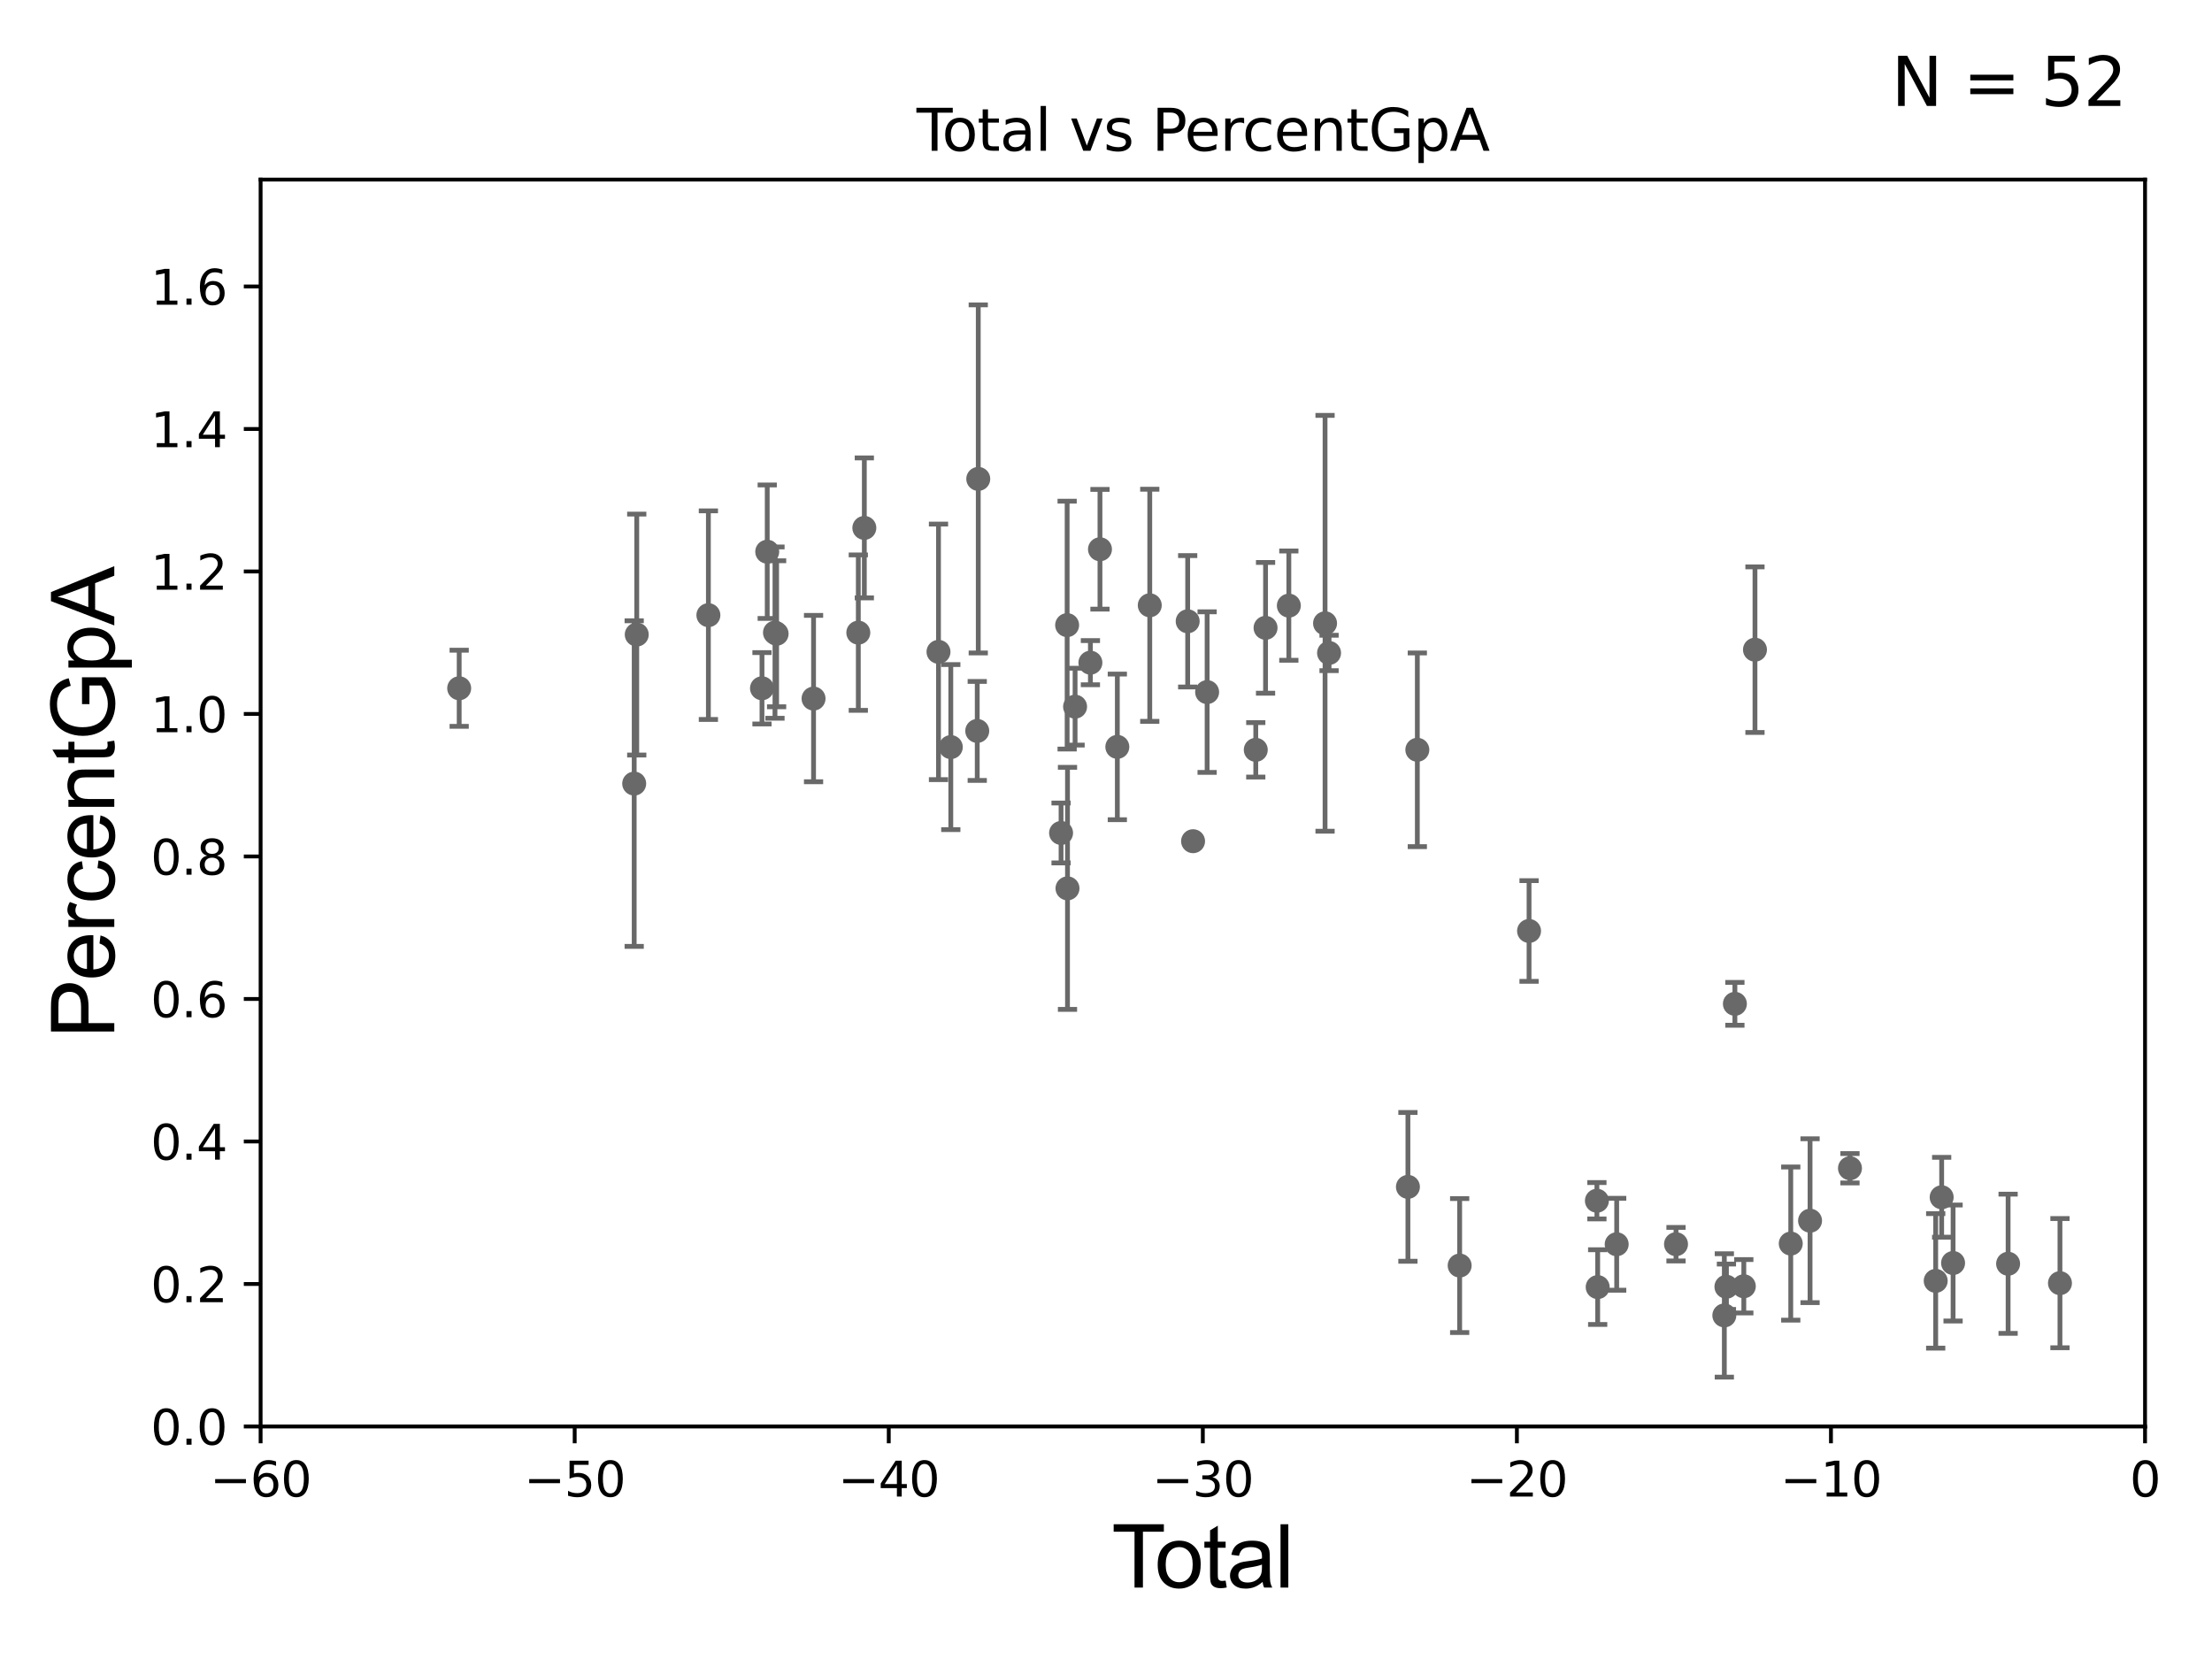 <?xml version="1.0" encoding="utf-8" standalone="no"?>
<!DOCTYPE svg PUBLIC "-//W3C//DTD SVG 1.1//EN"
  "http://www.w3.org/Graphics/SVG/1.1/DTD/svg11.dtd">
<svg xmlns:xlink="http://www.w3.org/1999/xlink" width="460.8pt" height="345.6pt" viewBox="0 0 460.8 345.6" xmlns="http://www.w3.org/2000/svg" version="1.1">
 <defs>
  <style type="text/css">*{stroke-linejoin: round; stroke-linecap: butt}</style>
 </defs>
 <g id="figure_1">
  <g id="patch_1">
   <path d="M 0 345.6 
L 460.8 345.6 
L 460.8 0 
L 0 0 
z
" style="fill: #ffffff"/>
  </g>
  <g id="axes_1">
   <g id="patch_2">
    <path d="M 54.29 297.16 
L 446.85 297.16 
L 446.85 37.411 
L 54.29 37.411 
z
" style="fill: #ffffff"/>
   </g>
   <g id="PathCollection_1">
    <defs>
     <path id="m59fc2d8331" d="M 0 1.118 
C 0.297 1.118 0.581 1 0.791 0.791 
C 1 0.581 1.118 0.297 1.118 0 
C 1.118 -0.297 1 -0.581 0.791 -0.791 
C 0.581 -1 0.297 -1.118 0 -1.118 
C -0.297 -1.118 -0.581 -1 -0.791 -0.791 
C -1 -0.581 -1.118 -0.297 -1.118 0 
C -1.118 0.297 -1 0.581 -0.791 0.791 
C -0.581 1 -0.297 1.118 0 1.118 
z
" style="stroke: #696969"/>
    </defs>
    <g clip-path="url(#p3429256b1c)">
     <use xlink:href="#m59fc2d8331" x="95.656" y="143.379" style="fill: #696969; stroke: #696969"/>
     <use xlink:href="#m59fc2d8331" x="268.489" y="126.165" style="fill: #696969; stroke: #696969"/>
     <use xlink:href="#m59fc2d8331" x="276.033" y="129.845" style="fill: #696969; stroke: #696969"/>
     <use xlink:href="#m59fc2d8331" x="276.868" y="136.023" style="fill: #696969; stroke: #696969"/>
     <use xlink:href="#m59fc2d8331" x="293.296" y="247.249" style="fill: #696969; stroke: #696969"/>
     <use xlink:href="#m59fc2d8331" x="295.256" y="156.194" style="fill: #696969; stroke: #696969"/>
     <use xlink:href="#m59fc2d8331" x="304.075" y="263.636" style="fill: #696969; stroke: #696969"/>
     <use xlink:href="#m59fc2d8331" x="318.53" y="193.938" style="fill: #696969; stroke: #696969"/>
     <use xlink:href="#m59fc2d8331" x="332.664" y="250.135" style="fill: #696969; stroke: #696969"/>
     <use xlink:href="#m59fc2d8331" x="332.826" y="268.127" style="fill: #696969; stroke: #696969"/>
     <use xlink:href="#m59fc2d8331" x="336.786" y="259.199" style="fill: #696969; stroke: #696969"/>
     <use xlink:href="#m59fc2d8331" x="263.638" y="130.79" style="fill: #696969; stroke: #696969"/>
     <use xlink:href="#m59fc2d8331" x="349.144" y="259.187" style="fill: #696969; stroke: #696969"/>
     <use xlink:href="#m59fc2d8331" x="359.647" y="268.053" style="fill: #696969; stroke: #696969"/>
     <use xlink:href="#m59fc2d8331" x="361.409" y="209.115" style="fill: #696969; stroke: #696969"/>
     <use xlink:href="#m59fc2d8331" x="363.269" y="267.951" style="fill: #696969; stroke: #696969"/>
     <use xlink:href="#m59fc2d8331" x="365.593" y="135.341" style="fill: #696969; stroke: #696969"/>
     <use xlink:href="#m59fc2d8331" x="373.048" y="259.058" style="fill: #696969; stroke: #696969"/>
     <use xlink:href="#m59fc2d8331" x="377.068" y="254.293" style="fill: #696969; stroke: #696969"/>
     <use xlink:href="#m59fc2d8331" x="385.383" y="243.366" style="fill: #696969; stroke: #696969"/>
     <use xlink:href="#m59fc2d8331" x="403.242" y="266.829" style="fill: #696969; stroke: #696969"/>
     <use xlink:href="#m59fc2d8331" x="404.484" y="249.414" style="fill: #696969; stroke: #696969"/>
     <use xlink:href="#m59fc2d8331" x="406.862" y="263.108" style="fill: #696969; stroke: #696969"/>
     <use xlink:href="#m59fc2d8331" x="359.21" y="274.025" style="fill: #696969; stroke: #696969"/>
     <use xlink:href="#m59fc2d8331" x="261.6" y="156.205" style="fill: #696969; stroke: #696969"/>
     <use xlink:href="#m59fc2d8331" x="251.466" y="144.177" style="fill: #696969; stroke: #696969"/>
     <use xlink:href="#m59fc2d8331" x="248.537" y="175.238" style="fill: #696969; stroke: #696969"/>
     <use xlink:href="#m59fc2d8331" x="132.114" y="163.235" style="fill: #696969; stroke: #696969"/>
     <use xlink:href="#m59fc2d8331" x="132.646" y="132.192" style="fill: #696969; stroke: #696969"/>
     <use xlink:href="#m59fc2d8331" x="147.57" y="128.148" style="fill: #696969; stroke: #696969"/>
     <use xlink:href="#m59fc2d8331" x="158.737" y="143.381" style="fill: #696969; stroke: #696969"/>
     <use xlink:href="#m59fc2d8331" x="159.828" y="114.931" style="fill: #696969; stroke: #696969"/>
     <use xlink:href="#m59fc2d8331" x="161.442" y="131.784" style="fill: #696969; stroke: #696969"/>
     <use xlink:href="#m59fc2d8331" x="161.782" y="132.023" style="fill: #696969; stroke: #696969"/>
     <use xlink:href="#m59fc2d8331" x="169.478" y="145.526" style="fill: #696969; stroke: #696969"/>
     <use xlink:href="#m59fc2d8331" x="178.802" y="131.79" style="fill: #696969; stroke: #696969"/>
     <use xlink:href="#m59fc2d8331" x="180.057" y="109.972" style="fill: #696969; stroke: #696969"/>
     <use xlink:href="#m59fc2d8331" x="195.506" y="135.793" style="fill: #696969; stroke: #696969"/>
     <use xlink:href="#m59fc2d8331" x="198.07" y="155.633" style="fill: #696969; stroke: #696969"/>
     <use xlink:href="#m59fc2d8331" x="203.577" y="152.266" style="fill: #696969; stroke: #696969"/>
     <use xlink:href="#m59fc2d8331" x="203.79" y="99.765" style="fill: #696969; stroke: #696969"/>
     <use xlink:href="#m59fc2d8331" x="221.04" y="173.521" style="fill: #696969; stroke: #696969"/>
     <use xlink:href="#m59fc2d8331" x="222.304" y="130.224" style="fill: #696969; stroke: #696969"/>
     <use xlink:href="#m59fc2d8331" x="222.379" y="185.062" style="fill: #696969; stroke: #696969"/>
     <use xlink:href="#m59fc2d8331" x="223.959" y="147.21" style="fill: #696969; stroke: #696969"/>
     <use xlink:href="#m59fc2d8331" x="227.151" y="138.048" style="fill: #696969; stroke: #696969"/>
     <use xlink:href="#m59fc2d8331" x="229.144" y="114.422" style="fill: #696969; stroke: #696969"/>
     <use xlink:href="#m59fc2d8331" x="232.761" y="155.588" style="fill: #696969; stroke: #696969"/>
     <use xlink:href="#m59fc2d8331" x="239.517" y="126.093" style="fill: #696969; stroke: #696969"/>
     <use xlink:href="#m59fc2d8331" x="247.416" y="129.427" style="fill: #696969; stroke: #696969"/>
     <use xlink:href="#m59fc2d8331" x="418.326" y="263.261" style="fill: #696969; stroke: #696969"/>
     <use xlink:href="#m59fc2d8331" x="429.127" y="267.303" style="fill: #696969; stroke: #696969"/>
    </g>
   </g>
   <g id="matplotlib.axis_1">
    <g id="xtick_1">
     <g id="line2d_1">
      <defs>
       <path id="mf92cff3c77" d="M 0 0 
L 0 3.5 
" style="stroke: #000000; stroke-width: 0.8"/>
      </defs>
      <g>
       <use xlink:href="#mf92cff3c77" x="54.29" y="297.16" style="stroke: #000000; stroke-width: 0.8"/>
      </g>
     </g>
     <g id="text_1">
      <!-- −60 -->
      <g transform="translate(43.738 311.758)scale(0.1 -0.1)">
       <defs>
        <path id="DejaVuSans-2212" d="M 678 2272 
L 4684 2272 
L 4684 1741 
L 678 1741 
L 678 2272 
z
" transform="scale(0.016)"/>
        <path id="DejaVuSans-36" d="M 2113 2584 
Q 1688 2584 1439 2293 
Q 1191 2003 1191 1497 
Q 1191 994 1439 701 
Q 1688 409 2113 409 
Q 2538 409 2786 701 
Q 3034 994 3034 1497 
Q 3034 2003 2786 2293 
Q 2538 2584 2113 2584 
z
M 3366 4563 
L 3366 3988 
Q 3128 4100 2886 4159 
Q 2644 4219 2406 4219 
Q 1781 4219 1451 3797 
Q 1122 3375 1075 2522 
Q 1259 2794 1537 2939 
Q 1816 3084 2150 3084 
Q 2853 3084 3261 2657 
Q 3669 2231 3669 1497 
Q 3669 778 3244 343 
Q 2819 -91 2113 -91 
Q 1303 -91 875 529 
Q 447 1150 447 2328 
Q 447 3434 972 4092 
Q 1497 4750 2381 4750 
Q 2619 4750 2861 4703 
Q 3103 4656 3366 4563 
z
" transform="scale(0.016)"/>
        <path id="DejaVuSans-30" d="M 2034 4250 
Q 1547 4250 1301 3770 
Q 1056 3291 1056 2328 
Q 1056 1369 1301 889 
Q 1547 409 2034 409 
Q 2525 409 2770 889 
Q 3016 1369 3016 2328 
Q 3016 3291 2770 3770 
Q 2525 4250 2034 4250 
z
M 2034 4750 
Q 2819 4750 3233 4129 
Q 3647 3509 3647 2328 
Q 3647 1150 3233 529 
Q 2819 -91 2034 -91 
Q 1250 -91 836 529 
Q 422 1150 422 2328 
Q 422 3509 836 4129 
Q 1250 4750 2034 4750 
z
" transform="scale(0.016)"/>
       </defs>
       <use xlink:href="#DejaVuSans-2212"/>
       <use xlink:href="#DejaVuSans-36" x="83.789"/>
       <use xlink:href="#DejaVuSans-30" x="147.412"/>
      </g>
     </g>
    </g>
    <g id="xtick_2">
     <g id="line2d_2">
      <g>
       <use xlink:href="#mf92cff3c77" x="119.717" y="297.16" style="stroke: #000000; stroke-width: 0.8"/>
      </g>
     </g>
     <g id="text_2">
      <!-- −50 -->
      <g transform="translate(109.164 311.758)scale(0.1 -0.1)">
       <defs>
        <path id="DejaVuSans-35" d="M 691 4666 
L 3169 4666 
L 3169 4134 
L 1269 4134 
L 1269 2991 
Q 1406 3038 1543 3061 
Q 1681 3084 1819 3084 
Q 2600 3084 3056 2656 
Q 3513 2228 3513 1497 
Q 3513 744 3044 326 
Q 2575 -91 1722 -91 
Q 1428 -91 1123 -41 
Q 819 9 494 109 
L 494 744 
Q 775 591 1075 516 
Q 1375 441 1709 441 
Q 2250 441 2565 725 
Q 2881 1009 2881 1497 
Q 2881 1984 2565 2268 
Q 2250 2553 1709 2553 
Q 1456 2553 1204 2497 
Q 953 2441 691 2322 
L 691 4666 
z
" transform="scale(0.016)"/>
       </defs>
       <use xlink:href="#DejaVuSans-2212"/>
       <use xlink:href="#DejaVuSans-35" x="83.789"/>
       <use xlink:href="#DejaVuSans-30" x="147.412"/>
      </g>
     </g>
    </g>
    <g id="xtick_3">
     <g id="line2d_3">
      <g>
       <use xlink:href="#mf92cff3c77" x="185.143" y="297.16" style="stroke: #000000; stroke-width: 0.8"/>
      </g>
     </g>
     <g id="text_3">
      <!-- −40 -->
      <g transform="translate(174.591 311.758)scale(0.1 -0.1)">
       <defs>
        <path id="DejaVuSans-34" d="M 2419 4116 
L 825 1625 
L 2419 1625 
L 2419 4116 
z
M 2253 4666 
L 3047 4666 
L 3047 1625 
L 3713 1625 
L 3713 1100 
L 3047 1100 
L 3047 0 
L 2419 0 
L 2419 1100 
L 313 1100 
L 313 1709 
L 2253 4666 
z
" transform="scale(0.016)"/>
       </defs>
       <use xlink:href="#DejaVuSans-2212"/>
       <use xlink:href="#DejaVuSans-34" x="83.789"/>
       <use xlink:href="#DejaVuSans-30" x="147.412"/>
      </g>
     </g>
    </g>
    <g id="xtick_4">
     <g id="line2d_4">
      <g>
       <use xlink:href="#mf92cff3c77" x="250.57" y="297.16" style="stroke: #000000; stroke-width: 0.8"/>
      </g>
     </g>
     <g id="text_4">
      <!-- −30 -->
      <g transform="translate(240.018 311.758)scale(0.1 -0.1)">
       <defs>
        <path id="DejaVuSans-33" d="M 2597 2516 
Q 3050 2419 3304 2112 
Q 3559 1806 3559 1356 
Q 3559 666 3084 287 
Q 2609 -91 1734 -91 
Q 1441 -91 1130 -33 
Q 819 25 488 141 
L 488 750 
Q 750 597 1062 519 
Q 1375 441 1716 441 
Q 2309 441 2620 675 
Q 2931 909 2931 1356 
Q 2931 1769 2642 2001 
Q 2353 2234 1838 2234 
L 1294 2234 
L 1294 2753 
L 1863 2753 
Q 2328 2753 2575 2939 
Q 2822 3125 2822 3475 
Q 2822 3834 2567 4026 
Q 2313 4219 1838 4219 
Q 1578 4219 1281 4162 
Q 984 4106 628 3988 
L 628 4550 
Q 988 4650 1302 4700 
Q 1616 4750 1894 4750 
Q 2613 4750 3031 4423 
Q 3450 4097 3450 3541 
Q 3450 3153 3228 2886 
Q 3006 2619 2597 2516 
z
" transform="scale(0.016)"/>
       </defs>
       <use xlink:href="#DejaVuSans-2212"/>
       <use xlink:href="#DejaVuSans-33" x="83.789"/>
       <use xlink:href="#DejaVuSans-30" x="147.412"/>
      </g>
     </g>
    </g>
    <g id="xtick_5">
     <g id="line2d_5">
      <g>
       <use xlink:href="#mf92cff3c77" x="315.997" y="297.16" style="stroke: #000000; stroke-width: 0.8"/>
      </g>
     </g>
     <g id="text_5">
      <!-- −20 -->
      <g transform="translate(305.444 311.758)scale(0.1 -0.1)">
       <defs>
        <path id="DejaVuSans-32" d="M 1228 531 
L 3431 531 
L 3431 0 
L 469 0 
L 469 531 
Q 828 903 1448 1529 
Q 2069 2156 2228 2338 
Q 2531 2678 2651 2914 
Q 2772 3150 2772 3378 
Q 2772 3750 2511 3984 
Q 2250 4219 1831 4219 
Q 1534 4219 1204 4116 
Q 875 4013 500 3803 
L 500 4441 
Q 881 4594 1212 4672 
Q 1544 4750 1819 4750 
Q 2544 4750 2975 4387 
Q 3406 4025 3406 3419 
Q 3406 3131 3298 2873 
Q 3191 2616 2906 2266 
Q 2828 2175 2409 1742 
Q 1991 1309 1228 531 
z
" transform="scale(0.016)"/>
       </defs>
       <use xlink:href="#DejaVuSans-2212"/>
       <use xlink:href="#DejaVuSans-32" x="83.789"/>
       <use xlink:href="#DejaVuSans-30" x="147.412"/>
      </g>
     </g>
    </g>
    <g id="xtick_6">
     <g id="line2d_6">
      <g>
       <use xlink:href="#mf92cff3c77" x="381.423" y="297.16" style="stroke: #000000; stroke-width: 0.8"/>
      </g>
     </g>
     <g id="text_6">
      <!-- −10 -->
      <g transform="translate(370.871 311.758)scale(0.1 -0.1)">
       <defs>
        <path id="DejaVuSans-31" d="M 794 531 
L 1825 531 
L 1825 4091 
L 703 3866 
L 703 4441 
L 1819 4666 
L 2450 4666 
L 2450 531 
L 3481 531 
L 3481 0 
L 794 0 
L 794 531 
z
" transform="scale(0.016)"/>
       </defs>
       <use xlink:href="#DejaVuSans-2212"/>
       <use xlink:href="#DejaVuSans-31" x="83.789"/>
       <use xlink:href="#DejaVuSans-30" x="147.412"/>
      </g>
     </g>
    </g>
    <g id="xtick_7">
     <g id="line2d_7">
      <g>
       <use xlink:href="#mf92cff3c77" x="446.85" y="297.16" style="stroke: #000000; stroke-width: 0.8"/>
      </g>
     </g>
     <g id="text_7">
      <!-- 0 -->
      <g transform="translate(443.669 311.758)scale(0.1 -0.1)">
       <use xlink:href="#DejaVuSans-30"/>
      </g>
     </g>
    </g>
    <g id="text_8">
     <!-- Total -->
     <g transform="translate(231.565 330.722)scale(0.18 -0.18)">
      <defs>
       <path id="ArialMT-54" d="M 1659 0 
L 1659 4041 
L 150 4041 
L 150 4581 
L 3781 4581 
L 3781 4041 
L 2266 4041 
L 2266 0 
L 1659 0 
z
" transform="scale(0.016)"/>
       <path id="ArialMT-6f" d="M 213 1659 
Q 213 2581 725 3025 
Q 1153 3394 1769 3394 
Q 2453 3394 2887 2945 
Q 3322 2497 3322 1706 
Q 3322 1066 3130 698 
Q 2938 331 2570 128 
Q 2203 -75 1769 -75 
Q 1072 -75 642 372 
Q 213 819 213 1659 
z
M 791 1659 
Q 791 1022 1069 705 
Q 1347 388 1769 388 
Q 2188 388 2466 706 
Q 2744 1025 2744 1678 
Q 2744 2294 2464 2611 
Q 2184 2928 1769 2928 
Q 1347 2928 1069 2612 
Q 791 2297 791 1659 
z
" transform="scale(0.016)"/>
       <path id="ArialMT-74" d="M 1650 503 
L 1731 6 
Q 1494 -44 1306 -44 
Q 1000 -44 831 53 
Q 663 150 594 308 
Q 525 466 525 972 
L 525 2881 
L 113 2881 
L 113 3319 
L 525 3319 
L 525 4141 
L 1084 4478 
L 1084 3319 
L 1650 3319 
L 1650 2881 
L 1084 2881 
L 1084 941 
Q 1084 700 1114 631 
Q 1144 563 1211 522 
Q 1278 481 1403 481 
Q 1497 481 1650 503 
z
" transform="scale(0.016)"/>
       <path id="ArialMT-61" d="M 2588 409 
Q 2275 144 1986 34 
Q 1697 -75 1366 -75 
Q 819 -75 525 192 
Q 231 459 231 875 
Q 231 1119 342 1320 
Q 453 1522 633 1644 
Q 813 1766 1038 1828 
Q 1203 1872 1538 1913 
Q 2219 1994 2541 2106 
Q 2544 2222 2544 2253 
Q 2544 2597 2384 2738 
Q 2169 2928 1744 2928 
Q 1347 2928 1158 2789 
Q 969 2650 878 2297 
L 328 2372 
Q 403 2725 575 2942 
Q 747 3159 1072 3276 
Q 1397 3394 1825 3394 
Q 2250 3394 2515 3294 
Q 2781 3194 2906 3042 
Q 3031 2891 3081 2659 
Q 3109 2516 3109 2141 
L 3109 1391 
Q 3109 606 3145 398 
Q 3181 191 3288 0 
L 2700 0 
Q 2613 175 2588 409 
z
M 2541 1666 
Q 2234 1541 1622 1453 
Q 1275 1403 1131 1340 
Q 988 1278 909 1158 
Q 831 1038 831 891 
Q 831 666 1001 516 
Q 1172 366 1500 366 
Q 1825 366 2078 508 
Q 2331 650 2450 897 
Q 2541 1088 2541 1459 
L 2541 1666 
z
" transform="scale(0.016)"/>
       <path id="ArialMT-6c" d="M 409 0 
L 409 4581 
L 972 4581 
L 972 0 
L 409 0 
z
" transform="scale(0.016)"/>
      </defs>
      <use xlink:href="#ArialMT-54"/>
      <use xlink:href="#ArialMT-6f" x="49.959"/>
      <use xlink:href="#ArialMT-74" x="105.574"/>
      <use xlink:href="#ArialMT-61" x="133.357"/>
      <use xlink:href="#ArialMT-6c" x="188.973"/>
     </g>
    </g>
   </g>
   <g id="matplotlib.axis_2">
    <g id="ytick_1">
     <g id="line2d_8">
      <defs>
       <path id="m69220ef0f3" d="M 0 0 
L -3.5 0 
" style="stroke: #000000; stroke-width: 0.8"/>
      </defs>
      <g>
       <use xlink:href="#m69220ef0f3" x="54.29" y="297.16" style="stroke: #000000; stroke-width: 0.8"/>
      </g>
     </g>
     <g id="text_9">
      <!-- 0.0 -->
      <g transform="translate(31.387 300.959)scale(0.1 -0.1)">
       <defs>
        <path id="DejaVuSans-2e" d="M 684 794 
L 1344 794 
L 1344 0 
L 684 0 
L 684 794 
z
" transform="scale(0.016)"/>
       </defs>
       <use xlink:href="#DejaVuSans-30"/>
       <use xlink:href="#DejaVuSans-2e" x="63.623"/>
       <use xlink:href="#DejaVuSans-30" x="95.41"/>
      </g>
     </g>
    </g>
    <g id="ytick_2">
     <g id="line2d_9">
      <g>
       <use xlink:href="#m69220ef0f3" x="54.29" y="267.474" style="stroke: #000000; stroke-width: 0.8"/>
      </g>
     </g>
     <g id="text_10">
      <!-- 0.2 -->
      <g transform="translate(31.387 271.274)scale(0.1 -0.1)">
       <use xlink:href="#DejaVuSans-30"/>
       <use xlink:href="#DejaVuSans-2e" x="63.623"/>
       <use xlink:href="#DejaVuSans-32" x="95.41"/>
      </g>
     </g>
    </g>
    <g id="ytick_3">
     <g id="line2d_10">
      <g>
       <use xlink:href="#m69220ef0f3" x="54.29" y="237.789" style="stroke: #000000; stroke-width: 0.8"/>
      </g>
     </g>
     <g id="text_11">
      <!-- 0.4 -->
      <g transform="translate(31.387 241.588)scale(0.1 -0.1)">
       <use xlink:href="#DejaVuSans-30"/>
       <use xlink:href="#DejaVuSans-2e" x="63.623"/>
       <use xlink:href="#DejaVuSans-34" x="95.41"/>
      </g>
     </g>
    </g>
    <g id="ytick_4">
     <g id="line2d_11">
      <g>
       <use xlink:href="#m69220ef0f3" x="54.29" y="208.103" style="stroke: #000000; stroke-width: 0.8"/>
      </g>
     </g>
     <g id="text_12">
      <!-- 0.6 -->
      <g transform="translate(31.387 211.902)scale(0.1 -0.1)">
       <use xlink:href="#DejaVuSans-30"/>
       <use xlink:href="#DejaVuSans-2e" x="63.623"/>
       <use xlink:href="#DejaVuSans-36" x="95.41"/>
      </g>
     </g>
    </g>
    <g id="ytick_5">
     <g id="line2d_12">
      <g>
       <use xlink:href="#m69220ef0f3" x="54.29" y="178.418" style="stroke: #000000; stroke-width: 0.8"/>
      </g>
     </g>
     <g id="text_13">
      <!-- 0.8 -->
      <g transform="translate(31.387 182.217)scale(0.1 -0.1)">
       <defs>
        <path id="DejaVuSans-38" d="M 2034 2216 
Q 1584 2216 1326 1975 
Q 1069 1734 1069 1313 
Q 1069 891 1326 650 
Q 1584 409 2034 409 
Q 2484 409 2743 651 
Q 3003 894 3003 1313 
Q 3003 1734 2745 1975 
Q 2488 2216 2034 2216 
z
M 1403 2484 
Q 997 2584 770 2862 
Q 544 3141 544 3541 
Q 544 4100 942 4425 
Q 1341 4750 2034 4750 
Q 2731 4750 3128 4425 
Q 3525 4100 3525 3541 
Q 3525 3141 3298 2862 
Q 3072 2584 2669 2484 
Q 3125 2378 3379 2068 
Q 3634 1759 3634 1313 
Q 3634 634 3220 271 
Q 2806 -91 2034 -91 
Q 1263 -91 848 271 
Q 434 634 434 1313 
Q 434 1759 690 2068 
Q 947 2378 1403 2484 
z
M 1172 3481 
Q 1172 3119 1398 2916 
Q 1625 2713 2034 2713 
Q 2441 2713 2670 2916 
Q 2900 3119 2900 3481 
Q 2900 3844 2670 4047 
Q 2441 4250 2034 4250 
Q 1625 4250 1398 4047 
Q 1172 3844 1172 3481 
z
" transform="scale(0.016)"/>
       </defs>
       <use xlink:href="#DejaVuSans-30"/>
       <use xlink:href="#DejaVuSans-2e" x="63.623"/>
       <use xlink:href="#DejaVuSans-38" x="95.41"/>
      </g>
     </g>
    </g>
    <g id="ytick_6">
     <g id="line2d_13">
      <g>
       <use xlink:href="#m69220ef0f3" x="54.29" y="148.732" style="stroke: #000000; stroke-width: 0.8"/>
      </g>
     </g>
     <g id="text_14">
      <!-- 1.0 -->
      <g transform="translate(31.387 152.531)scale(0.1 -0.1)">
       <use xlink:href="#DejaVuSans-31"/>
       <use xlink:href="#DejaVuSans-2e" x="63.623"/>
       <use xlink:href="#DejaVuSans-30" x="95.41"/>
      </g>
     </g>
    </g>
    <g id="ytick_7">
     <g id="line2d_14">
      <g>
       <use xlink:href="#m69220ef0f3" x="54.29" y="119.047" style="stroke: #000000; stroke-width: 0.8"/>
      </g>
     </g>
     <g id="text_15">
      <!-- 1.2 -->
      <g transform="translate(31.387 122.846)scale(0.1 -0.1)">
       <use xlink:href="#DejaVuSans-31"/>
       <use xlink:href="#DejaVuSans-2e" x="63.623"/>
       <use xlink:href="#DejaVuSans-32" x="95.41"/>
      </g>
     </g>
    </g>
    <g id="ytick_8">
     <g id="line2d_15">
      <g>
       <use xlink:href="#m69220ef0f3" x="54.29" y="89.361" style="stroke: #000000; stroke-width: 0.8"/>
      </g>
     </g>
     <g id="text_16">
      <!-- 1.4 -->
      <g transform="translate(31.387 93.16)scale(0.1 -0.1)">
       <use xlink:href="#DejaVuSans-31"/>
       <use xlink:href="#DejaVuSans-2e" x="63.623"/>
       <use xlink:href="#DejaVuSans-34" x="95.41"/>
      </g>
     </g>
    </g>
    <g id="ytick_9">
     <g id="line2d_16">
      <g>
       <use xlink:href="#m69220ef0f3" x="54.29" y="59.675" style="stroke: #000000; stroke-width: 0.8"/>
      </g>
     </g>
     <g id="text_17">
      <!-- 1.6 -->
      <g transform="translate(31.387 63.475)scale(0.1 -0.1)">
       <use xlink:href="#DejaVuSans-31"/>
       <use xlink:href="#DejaVuSans-2e" x="63.623"/>
       <use xlink:href="#DejaVuSans-36" x="95.41"/>
      </g>
     </g>
    </g>
    <g id="text_18">
     <!-- PercentGpA -->
     <g transform="translate(23.809 216.309)rotate(-90)scale(0.18 -0.18)">
      <defs>
       <path id="ArialMT-50" d="M 494 0 
L 494 4581 
L 2222 4581 
Q 2678 4581 2919 4538 
Q 3256 4481 3484 4323 
Q 3713 4166 3852 3881 
Q 3991 3597 3991 3256 
Q 3991 2672 3619 2267 
Q 3247 1863 2275 1863 
L 1100 1863 
L 1100 0 
L 494 0 
z
M 1100 2403 
L 2284 2403 
Q 2872 2403 3119 2622 
Q 3366 2841 3366 3238 
Q 3366 3525 3220 3729 
Q 3075 3934 2838 4000 
Q 2684 4041 2272 4041 
L 1100 4041 
L 1100 2403 
z
" transform="scale(0.016)"/>
       <path id="ArialMT-65" d="M 2694 1069 
L 3275 997 
Q 3138 488 2766 206 
Q 2394 -75 1816 -75 
Q 1088 -75 661 373 
Q 234 822 234 1631 
Q 234 2469 665 2931 
Q 1097 3394 1784 3394 
Q 2450 3394 2872 2941 
Q 3294 2488 3294 1666 
Q 3294 1616 3291 1516 
L 816 1516 
Q 847 969 1125 678 
Q 1403 388 1819 388 
Q 2128 388 2347 550 
Q 2566 713 2694 1069 
z
M 847 1978 
L 2700 1978 
Q 2663 2397 2488 2606 
Q 2219 2931 1791 2931 
Q 1403 2931 1139 2672 
Q 875 2413 847 1978 
z
" transform="scale(0.016)"/>
       <path id="ArialMT-72" d="M 416 0 
L 416 3319 
L 922 3319 
L 922 2816 
Q 1116 3169 1280 3281 
Q 1444 3394 1641 3394 
Q 1925 3394 2219 3213 
L 2025 2691 
Q 1819 2813 1613 2813 
Q 1428 2813 1281 2702 
Q 1134 2591 1072 2394 
Q 978 2094 978 1738 
L 978 0 
L 416 0 
z
" transform="scale(0.016)"/>
       <path id="ArialMT-63" d="M 2588 1216 
L 3141 1144 
Q 3050 572 2676 248 
Q 2303 -75 1759 -75 
Q 1078 -75 664 370 
Q 250 816 250 1647 
Q 250 2184 428 2587 
Q 606 2991 970 3192 
Q 1334 3394 1763 3394 
Q 2303 3394 2647 3120 
Q 2991 2847 3088 2344 
L 2541 2259 
Q 2463 2594 2264 2762 
Q 2066 2931 1784 2931 
Q 1359 2931 1093 2626 
Q 828 2322 828 1663 
Q 828 994 1084 691 
Q 1341 388 1753 388 
Q 2084 388 2306 591 
Q 2528 794 2588 1216 
z
" transform="scale(0.016)"/>
       <path id="ArialMT-6e" d="M 422 0 
L 422 3319 
L 928 3319 
L 928 2847 
Q 1294 3394 1984 3394 
Q 2284 3394 2536 3286 
Q 2788 3178 2913 3003 
Q 3038 2828 3088 2588 
Q 3119 2431 3119 2041 
L 3119 0 
L 2556 0 
L 2556 2019 
Q 2556 2363 2490 2533 
Q 2425 2703 2258 2804 
Q 2091 2906 1866 2906 
Q 1506 2906 1245 2678 
Q 984 2450 984 1813 
L 984 0 
L 422 0 
z
" transform="scale(0.016)"/>
       <path id="ArialMT-47" d="M 2638 1797 
L 2638 2334 
L 4578 2338 
L 4578 638 
Q 4131 281 3656 101 
Q 3181 -78 2681 -78 
Q 2006 -78 1454 211 
Q 903 500 622 1047 
Q 341 1594 341 2269 
Q 341 2938 620 3517 
Q 900 4097 1425 4378 
Q 1950 4659 2634 4659 
Q 3131 4659 3532 4498 
Q 3934 4338 4162 4050 
Q 4391 3763 4509 3300 
L 3963 3150 
Q 3859 3500 3706 3700 
Q 3553 3900 3268 4020 
Q 2984 4141 2638 4141 
Q 2222 4141 1919 4014 
Q 1616 3888 1430 3681 
Q 1244 3475 1141 3228 
Q 966 2803 966 2306 
Q 966 1694 1177 1281 
Q 1388 869 1791 669 
Q 2194 469 2647 469 
Q 3041 469 3416 620 
Q 3791 772 3984 944 
L 3984 1797 
L 2638 1797 
z
" transform="scale(0.016)"/>
       <path id="ArialMT-70" d="M 422 -1272 
L 422 3319 
L 934 3319 
L 934 2888 
Q 1116 3141 1344 3267 
Q 1572 3394 1897 3394 
Q 2322 3394 2647 3175 
Q 2972 2956 3137 2557 
Q 3303 2159 3303 1684 
Q 3303 1175 3120 767 
Q 2938 359 2589 142 
Q 2241 -75 1856 -75 
Q 1575 -75 1351 44 
Q 1128 163 984 344 
L 984 -1272 
L 422 -1272 
z
M 931 1641 
Q 931 1000 1190 694 
Q 1450 388 1819 388 
Q 2194 388 2461 705 
Q 2728 1022 2728 1688 
Q 2728 2322 2467 2637 
Q 2206 2953 1844 2953 
Q 1484 2953 1207 2617 
Q 931 2281 931 1641 
z
" transform="scale(0.016)"/>
       <path id="ArialMT-41" d="M -9 0 
L 1750 4581 
L 2403 4581 
L 4278 0 
L 3588 0 
L 3053 1388 
L 1138 1388 
L 634 0 
L -9 0 
z
M 1313 1881 
L 2866 1881 
L 2388 3150 
Q 2169 3728 2063 4100 
Q 1975 3659 1816 3225 
L 1313 1881 
z
" transform="scale(0.016)"/>
      </defs>
      <use xlink:href="#ArialMT-50"/>
      <use xlink:href="#ArialMT-65" x="66.699"/>
      <use xlink:href="#ArialMT-72" x="122.314"/>
      <use xlink:href="#ArialMT-63" x="155.615"/>
      <use xlink:href="#ArialMT-65" x="205.615"/>
      <use xlink:href="#ArialMT-6e" x="261.23"/>
      <use xlink:href="#ArialMT-74" x="316.846"/>
      <use xlink:href="#ArialMT-47" x="344.629"/>
      <use xlink:href="#ArialMT-70" x="422.412"/>
      <use xlink:href="#ArialMT-41" x="478.027"/>
     </g>
    </g>
   </g>
   <g id="LineCollection_1">
    <path d="M 95.656 151.307 
L 95.656 135.451 
" clip-path="url(#p3429256b1c)" style="fill: none; stroke: #696969"/>
    <path d="M 268.489 137.548 
L 268.489 114.781 
" clip-path="url(#p3429256b1c)" style="fill: none; stroke: #696969"/>
    <path d="M 276.033 173.156 
L 276.033 86.534 
" clip-path="url(#p3429256b1c)" style="fill: none; stroke: #696969"/>
    <path d="M 276.868 139.711 
L 276.868 132.335 
" clip-path="url(#p3429256b1c)" style="fill: none; stroke: #696969"/>
    <path d="M 293.296 262.744 
L 293.296 231.753 
" clip-path="url(#p3429256b1c)" style="fill: none; stroke: #696969"/>
    <path d="M 295.256 176.368 
L 295.256 136.02 
" clip-path="url(#p3429256b1c)" style="fill: none; stroke: #696969"/>
    <path d="M 304.075 277.588 
L 304.075 249.684 
" clip-path="url(#p3429256b1c)" style="fill: none; stroke: #696969"/>
    <path d="M 318.53 204.425 
L 318.53 183.452 
" clip-path="url(#p3429256b1c)" style="fill: none; stroke: #696969"/>
    <path d="M 332.664 253.922 
L 332.664 246.348 
" clip-path="url(#p3429256b1c)" style="fill: none; stroke: #696969"/>
    <path d="M 332.826 275.908 
L 332.826 260.346 
" clip-path="url(#p3429256b1c)" style="fill: none; stroke: #696969"/>
    <path d="M 336.786 268.774 
L 336.786 249.625 
" clip-path="url(#p3429256b1c)" style="fill: none; stroke: #696969"/>
    <path d="M 263.638 144.41 
L 263.638 117.171 
" clip-path="url(#p3429256b1c)" style="fill: none; stroke: #696969"/>
    <path d="M 349.144 262.68 
L 349.144 255.694 
" clip-path="url(#p3429256b1c)" style="fill: none; stroke: #696969"/>
    <path d="M 359.647 272.778 
L 359.647 263.328 
" clip-path="url(#p3429256b1c)" style="fill: none; stroke: #696969"/>
    <path d="M 361.409 213.579 
L 361.409 204.65 
" clip-path="url(#p3429256b1c)" style="fill: none; stroke: #696969"/>
    <path d="M 363.269 273.513 
L 363.269 262.389 
" clip-path="url(#p3429256b1c)" style="fill: none; stroke: #696969"/>
    <path d="M 365.593 152.589 
L 365.593 118.093 
" clip-path="url(#p3429256b1c)" style="fill: none; stroke: #696969"/>
    <path d="M 373.048 275.011 
L 373.048 243.105 
" clip-path="url(#p3429256b1c)" style="fill: none; stroke: #696969"/>
    <path d="M 377.068 271.362 
L 377.068 237.224 
" clip-path="url(#p3429256b1c)" style="fill: none; stroke: #696969"/>
    <path d="M 385.383 246.426 
L 385.383 240.307 
" clip-path="url(#p3429256b1c)" style="fill: none; stroke: #696969"/>
    <path d="M 403.242 280.84 
L 403.242 252.817 
" clip-path="url(#p3429256b1c)" style="fill: none; stroke: #696969"/>
    <path d="M 404.484 257.729 
L 404.484 241.098 
" clip-path="url(#p3429256b1c)" style="fill: none; stroke: #696969"/>
    <path d="M 406.862 275.19 
L 406.862 251.025 
" clip-path="url(#p3429256b1c)" style="fill: none; stroke: #696969"/>
    <path d="M 359.21 286.88 
L 359.21 261.171 
" clip-path="url(#p3429256b1c)" style="fill: none; stroke: #696969"/>
    <path d="M 261.6 161.88 
L 261.6 150.531 
" clip-path="url(#p3429256b1c)" style="fill: none; stroke: #696969"/>
    <path d="M 251.466 160.901 
L 251.466 127.453 
" clip-path="url(#p3429256b1c)" style="fill: none; stroke: #696969"/>
    <path d="M 248.537 175.754 
L 248.537 174.721 
" clip-path="url(#p3429256b1c)" style="fill: none; stroke: #696969"/>
    <path d="M 132.114 197.15 
L 132.114 129.319 
" clip-path="url(#p3429256b1c)" style="fill: none; stroke: #696969"/>
    <path d="M 132.646 157.286 
L 132.646 107.097 
" clip-path="url(#p3429256b1c)" style="fill: none; stroke: #696969"/>
    <path d="M 147.57 149.875 
L 147.57 106.421 
" clip-path="url(#p3429256b1c)" style="fill: none; stroke: #696969"/>
    <path d="M 158.737 150.815 
L 158.737 135.946 
" clip-path="url(#p3429256b1c)" style="fill: none; stroke: #696969"/>
    <path d="M 159.828 128.833 
L 159.828 101.029 
" clip-path="url(#p3429256b1c)" style="fill: none; stroke: #696969"/>
    <path d="M 161.442 149.626 
L 161.442 113.942 
" clip-path="url(#p3429256b1c)" style="fill: none; stroke: #696969"/>
    <path d="M 161.782 147.234 
L 161.782 116.812 
" clip-path="url(#p3429256b1c)" style="fill: none; stroke: #696969"/>
    <path d="M 169.478 162.854 
L 169.478 128.198 
" clip-path="url(#p3429256b1c)" style="fill: none; stroke: #696969"/>
    <path d="M 178.802 147.978 
L 178.802 115.602 
" clip-path="url(#p3429256b1c)" style="fill: none; stroke: #696969"/>
    <path d="M 180.057 124.553 
L 180.057 95.392 
" clip-path="url(#p3429256b1c)" style="fill: none; stroke: #696969"/>
    <path d="M 195.506 162.411 
L 195.506 109.175 
" clip-path="url(#p3429256b1c)" style="fill: none; stroke: #696969"/>
    <path d="M 198.07 172.826 
L 198.07 138.441 
" clip-path="url(#p3429256b1c)" style="fill: none; stroke: #696969"/>
    <path d="M 203.577 162.575 
L 203.577 141.957 
" clip-path="url(#p3429256b1c)" style="fill: none; stroke: #696969"/>
    <path d="M 203.79 136.021 
L 203.79 63.509 
" clip-path="url(#p3429256b1c)" style="fill: none; stroke: #696969"/>
    <path d="M 221.04 179.763 
L 221.04 167.279 
" clip-path="url(#p3429256b1c)" style="fill: none; stroke: #696969"/>
    <path d="M 222.304 156.04 
L 222.304 104.408 
" clip-path="url(#p3429256b1c)" style="fill: none; stroke: #696969"/>
    <path d="M 222.379 210.272 
L 222.379 159.852 
" clip-path="url(#p3429256b1c)" style="fill: none; stroke: #696969"/>
    <path d="M 223.959 155.216 
L 223.959 139.204 
" clip-path="url(#p3429256b1c)" style="fill: none; stroke: #696969"/>
    <path d="M 227.151 142.649 
L 227.151 133.446 
" clip-path="url(#p3429256b1c)" style="fill: none; stroke: #696969"/>
    <path d="M 229.144 126.892 
L 229.144 101.952 
" clip-path="url(#p3429256b1c)" style="fill: none; stroke: #696969"/>
    <path d="M 232.761 170.757 
L 232.761 140.42 
" clip-path="url(#p3429256b1c)" style="fill: none; stroke: #696969"/>
    <path d="M 239.517 150.271 
L 239.517 101.915 
" clip-path="url(#p3429256b1c)" style="fill: none; stroke: #696969"/>
    <path d="M 247.416 143.114 
L 247.416 115.739 
" clip-path="url(#p3429256b1c)" style="fill: none; stroke: #696969"/>
    <path d="M 418.326 277.762 
L 418.326 248.761 
" clip-path="url(#p3429256b1c)" style="fill: none; stroke: #696969"/>
    <path d="M 429.127 280.762 
L 429.127 253.844 
" clip-path="url(#p3429256b1c)" style="fill: none; stroke: #696969"/>
   </g>
   <g id="line2d_17">
    <defs>
     <path id="m9d5244c406" d="M 2 0 
L -2 -0 
" style="stroke: #696969"/>
    </defs>
    <g clip-path="url(#p3429256b1c)">
     <use xlink:href="#m9d5244c406" x="95.656" y="151.307" style="fill: #696969; stroke: #696969"/>
     <use xlink:href="#m9d5244c406" x="268.489" y="137.548" style="fill: #696969; stroke: #696969"/>
     <use xlink:href="#m9d5244c406" x="276.033" y="173.156" style="fill: #696969; stroke: #696969"/>
     <use xlink:href="#m9d5244c406" x="276.868" y="139.711" style="fill: #696969; stroke: #696969"/>
     <use xlink:href="#m9d5244c406" x="293.296" y="262.744" style="fill: #696969; stroke: #696969"/>
     <use xlink:href="#m9d5244c406" x="295.256" y="176.368" style="fill: #696969; stroke: #696969"/>
     <use xlink:href="#m9d5244c406" x="304.075" y="277.588" style="fill: #696969; stroke: #696969"/>
     <use xlink:href="#m9d5244c406" x="318.53" y="204.425" style="fill: #696969; stroke: #696969"/>
     <use xlink:href="#m9d5244c406" x="332.664" y="253.922" style="fill: #696969; stroke: #696969"/>
     <use xlink:href="#m9d5244c406" x="332.826" y="275.908" style="fill: #696969; stroke: #696969"/>
     <use xlink:href="#m9d5244c406" x="336.786" y="268.774" style="fill: #696969; stroke: #696969"/>
     <use xlink:href="#m9d5244c406" x="263.638" y="144.41" style="fill: #696969; stroke: #696969"/>
     <use xlink:href="#m9d5244c406" x="349.144" y="262.68" style="fill: #696969; stroke: #696969"/>
     <use xlink:href="#m9d5244c406" x="359.647" y="272.778" style="fill: #696969; stroke: #696969"/>
     <use xlink:href="#m9d5244c406" x="361.409" y="213.579" style="fill: #696969; stroke: #696969"/>
     <use xlink:href="#m9d5244c406" x="363.269" y="273.513" style="fill: #696969; stroke: #696969"/>
     <use xlink:href="#m9d5244c406" x="365.593" y="152.589" style="fill: #696969; stroke: #696969"/>
     <use xlink:href="#m9d5244c406" x="373.048" y="275.011" style="fill: #696969; stroke: #696969"/>
     <use xlink:href="#m9d5244c406" x="377.068" y="271.362" style="fill: #696969; stroke: #696969"/>
     <use xlink:href="#m9d5244c406" x="385.383" y="246.426" style="fill: #696969; stroke: #696969"/>
     <use xlink:href="#m9d5244c406" x="403.242" y="280.84" style="fill: #696969; stroke: #696969"/>
     <use xlink:href="#m9d5244c406" x="404.484" y="257.729" style="fill: #696969; stroke: #696969"/>
     <use xlink:href="#m9d5244c406" x="406.862" y="275.19" style="fill: #696969; stroke: #696969"/>
     <use xlink:href="#m9d5244c406" x="359.21" y="286.88" style="fill: #696969; stroke: #696969"/>
     <use xlink:href="#m9d5244c406" x="261.6" y="161.88" style="fill: #696969; stroke: #696969"/>
     <use xlink:href="#m9d5244c406" x="251.466" y="160.901" style="fill: #696969; stroke: #696969"/>
     <use xlink:href="#m9d5244c406" x="248.537" y="175.754" style="fill: #696969; stroke: #696969"/>
     <use xlink:href="#m9d5244c406" x="132.114" y="197.15" style="fill: #696969; stroke: #696969"/>
     <use xlink:href="#m9d5244c406" x="132.646" y="157.286" style="fill: #696969; stroke: #696969"/>
     <use xlink:href="#m9d5244c406" x="147.57" y="149.875" style="fill: #696969; stroke: #696969"/>
     <use xlink:href="#m9d5244c406" x="158.737" y="150.815" style="fill: #696969; stroke: #696969"/>
     <use xlink:href="#m9d5244c406" x="159.828" y="128.833" style="fill: #696969; stroke: #696969"/>
     <use xlink:href="#m9d5244c406" x="161.442" y="149.626" style="fill: #696969; stroke: #696969"/>
     <use xlink:href="#m9d5244c406" x="161.782" y="147.234" style="fill: #696969; stroke: #696969"/>
     <use xlink:href="#m9d5244c406" x="169.478" y="162.854" style="fill: #696969; stroke: #696969"/>
     <use xlink:href="#m9d5244c406" x="178.802" y="147.978" style="fill: #696969; stroke: #696969"/>
     <use xlink:href="#m9d5244c406" x="180.057" y="124.553" style="fill: #696969; stroke: #696969"/>
     <use xlink:href="#m9d5244c406" x="195.506" y="162.411" style="fill: #696969; stroke: #696969"/>
     <use xlink:href="#m9d5244c406" x="198.07" y="172.826" style="fill: #696969; stroke: #696969"/>
     <use xlink:href="#m9d5244c406" x="203.577" y="162.575" style="fill: #696969; stroke: #696969"/>
     <use xlink:href="#m9d5244c406" x="203.79" y="136.021" style="fill: #696969; stroke: #696969"/>
     <use xlink:href="#m9d5244c406" x="221.04" y="179.763" style="fill: #696969; stroke: #696969"/>
     <use xlink:href="#m9d5244c406" x="222.304" y="156.04" style="fill: #696969; stroke: #696969"/>
     <use xlink:href="#m9d5244c406" x="222.379" y="210.272" style="fill: #696969; stroke: #696969"/>
     <use xlink:href="#m9d5244c406" x="223.959" y="155.216" style="fill: #696969; stroke: #696969"/>
     <use xlink:href="#m9d5244c406" x="227.151" y="142.649" style="fill: #696969; stroke: #696969"/>
     <use xlink:href="#m9d5244c406" x="229.144" y="126.892" style="fill: #696969; stroke: #696969"/>
     <use xlink:href="#m9d5244c406" x="232.761" y="170.757" style="fill: #696969; stroke: #696969"/>
     <use xlink:href="#m9d5244c406" x="239.517" y="150.271" style="fill: #696969; stroke: #696969"/>
     <use xlink:href="#m9d5244c406" x="247.416" y="143.114" style="fill: #696969; stroke: #696969"/>
     <use xlink:href="#m9d5244c406" x="418.326" y="277.762" style="fill: #696969; stroke: #696969"/>
     <use xlink:href="#m9d5244c406" x="429.127" y="280.762" style="fill: #696969; stroke: #696969"/>
    </g>
   </g>
   <g id="line2d_18">
    <g clip-path="url(#p3429256b1c)">
     <use xlink:href="#m9d5244c406" x="95.656" y="135.451" style="fill: #696969; stroke: #696969"/>
     <use xlink:href="#m9d5244c406" x="268.489" y="114.781" style="fill: #696969; stroke: #696969"/>
     <use xlink:href="#m9d5244c406" x="276.033" y="86.534" style="fill: #696969; stroke: #696969"/>
     <use xlink:href="#m9d5244c406" x="276.868" y="132.335" style="fill: #696969; stroke: #696969"/>
     <use xlink:href="#m9d5244c406" x="293.296" y="231.753" style="fill: #696969; stroke: #696969"/>
     <use xlink:href="#m9d5244c406" x="295.256" y="136.02" style="fill: #696969; stroke: #696969"/>
     <use xlink:href="#m9d5244c406" x="304.075" y="249.684" style="fill: #696969; stroke: #696969"/>
     <use xlink:href="#m9d5244c406" x="318.53" y="183.452" style="fill: #696969; stroke: #696969"/>
     <use xlink:href="#m9d5244c406" x="332.664" y="246.348" style="fill: #696969; stroke: #696969"/>
     <use xlink:href="#m9d5244c406" x="332.826" y="260.346" style="fill: #696969; stroke: #696969"/>
     <use xlink:href="#m9d5244c406" x="336.786" y="249.625" style="fill: #696969; stroke: #696969"/>
     <use xlink:href="#m9d5244c406" x="263.638" y="117.171" style="fill: #696969; stroke: #696969"/>
     <use xlink:href="#m9d5244c406" x="349.144" y="255.694" style="fill: #696969; stroke: #696969"/>
     <use xlink:href="#m9d5244c406" x="359.647" y="263.328" style="fill: #696969; stroke: #696969"/>
     <use xlink:href="#m9d5244c406" x="361.409" y="204.65" style="fill: #696969; stroke: #696969"/>
     <use xlink:href="#m9d5244c406" x="363.269" y="262.389" style="fill: #696969; stroke: #696969"/>
     <use xlink:href="#m9d5244c406" x="365.593" y="118.093" style="fill: #696969; stroke: #696969"/>
     <use xlink:href="#m9d5244c406" x="373.048" y="243.105" style="fill: #696969; stroke: #696969"/>
     <use xlink:href="#m9d5244c406" x="377.068" y="237.224" style="fill: #696969; stroke: #696969"/>
     <use xlink:href="#m9d5244c406" x="385.383" y="240.307" style="fill: #696969; stroke: #696969"/>
     <use xlink:href="#m9d5244c406" x="403.242" y="252.817" style="fill: #696969; stroke: #696969"/>
     <use xlink:href="#m9d5244c406" x="404.484" y="241.098" style="fill: #696969; stroke: #696969"/>
     <use xlink:href="#m9d5244c406" x="406.862" y="251.025" style="fill: #696969; stroke: #696969"/>
     <use xlink:href="#m9d5244c406" x="359.21" y="261.171" style="fill: #696969; stroke: #696969"/>
     <use xlink:href="#m9d5244c406" x="261.6" y="150.531" style="fill: #696969; stroke: #696969"/>
     <use xlink:href="#m9d5244c406" x="251.466" y="127.453" style="fill: #696969; stroke: #696969"/>
     <use xlink:href="#m9d5244c406" x="248.537" y="174.721" style="fill: #696969; stroke: #696969"/>
     <use xlink:href="#m9d5244c406" x="132.114" y="129.319" style="fill: #696969; stroke: #696969"/>
     <use xlink:href="#m9d5244c406" x="132.646" y="107.097" style="fill: #696969; stroke: #696969"/>
     <use xlink:href="#m9d5244c406" x="147.57" y="106.421" style="fill: #696969; stroke: #696969"/>
     <use xlink:href="#m9d5244c406" x="158.737" y="135.946" style="fill: #696969; stroke: #696969"/>
     <use xlink:href="#m9d5244c406" x="159.828" y="101.029" style="fill: #696969; stroke: #696969"/>
     <use xlink:href="#m9d5244c406" x="161.442" y="113.942" style="fill: #696969; stroke: #696969"/>
     <use xlink:href="#m9d5244c406" x="161.782" y="116.812" style="fill: #696969; stroke: #696969"/>
     <use xlink:href="#m9d5244c406" x="169.478" y="128.198" style="fill: #696969; stroke: #696969"/>
     <use xlink:href="#m9d5244c406" x="178.802" y="115.602" style="fill: #696969; stroke: #696969"/>
     <use xlink:href="#m9d5244c406" x="180.057" y="95.392" style="fill: #696969; stroke: #696969"/>
     <use xlink:href="#m9d5244c406" x="195.506" y="109.175" style="fill: #696969; stroke: #696969"/>
     <use xlink:href="#m9d5244c406" x="198.07" y="138.441" style="fill: #696969; stroke: #696969"/>
     <use xlink:href="#m9d5244c406" x="203.577" y="141.957" style="fill: #696969; stroke: #696969"/>
     <use xlink:href="#m9d5244c406" x="203.79" y="63.509" style="fill: #696969; stroke: #696969"/>
     <use xlink:href="#m9d5244c406" x="221.04" y="167.279" style="fill: #696969; stroke: #696969"/>
     <use xlink:href="#m9d5244c406" x="222.304" y="104.408" style="fill: #696969; stroke: #696969"/>
     <use xlink:href="#m9d5244c406" x="222.379" y="159.852" style="fill: #696969; stroke: #696969"/>
     <use xlink:href="#m9d5244c406" x="223.959" y="139.204" style="fill: #696969; stroke: #696969"/>
     <use xlink:href="#m9d5244c406" x="227.151" y="133.446" style="fill: #696969; stroke: #696969"/>
     <use xlink:href="#m9d5244c406" x="229.144" y="101.952" style="fill: #696969; stroke: #696969"/>
     <use xlink:href="#m9d5244c406" x="232.761" y="140.42" style="fill: #696969; stroke: #696969"/>
     <use xlink:href="#m9d5244c406" x="239.517" y="101.915" style="fill: #696969; stroke: #696969"/>
     <use xlink:href="#m9d5244c406" x="247.416" y="115.739" style="fill: #696969; stroke: #696969"/>
     <use xlink:href="#m9d5244c406" x="418.326" y="248.761" style="fill: #696969; stroke: #696969"/>
     <use xlink:href="#m9d5244c406" x="429.127" y="253.844" style="fill: #696969; stroke: #696969"/>
    </g>
   </g>
   <g id="line2d_19">
    <defs>
     <path id="m00601fc13f" d="M 0 2 
C 0.53 2 1.039 1.789 1.414 1.414 
C 1.789 1.039 2 0.53 2 0 
C 2 -0.53 1.789 -1.039 1.414 -1.414 
C 1.039 -1.789 0.53 -2 0 -2 
C -0.53 -2 -1.039 -1.789 -1.414 -1.414 
C -1.789 -1.039 -2 -0.53 -2 0 
C -2 0.53 -1.789 1.039 -1.414 1.414 
C -1.039 1.789 -0.53 2 0 2 
z
" style="stroke: #696969"/>
    </defs>
    <g clip-path="url(#p3429256b1c)">
     <use xlink:href="#m00601fc13f" x="95.656" y="143.379" style="fill: #696969; stroke: #696969"/>
     <use xlink:href="#m00601fc13f" x="268.489" y="126.165" style="fill: #696969; stroke: #696969"/>
     <use xlink:href="#m00601fc13f" x="276.033" y="129.845" style="fill: #696969; stroke: #696969"/>
     <use xlink:href="#m00601fc13f" x="276.868" y="136.023" style="fill: #696969; stroke: #696969"/>
     <use xlink:href="#m00601fc13f" x="293.296" y="247.249" style="fill: #696969; stroke: #696969"/>
     <use xlink:href="#m00601fc13f" x="295.256" y="156.194" style="fill: #696969; stroke: #696969"/>
     <use xlink:href="#m00601fc13f" x="304.075" y="263.636" style="fill: #696969; stroke: #696969"/>
     <use xlink:href="#m00601fc13f" x="318.53" y="193.938" style="fill: #696969; stroke: #696969"/>
     <use xlink:href="#m00601fc13f" x="332.664" y="250.135" style="fill: #696969; stroke: #696969"/>
     <use xlink:href="#m00601fc13f" x="332.826" y="268.127" style="fill: #696969; stroke: #696969"/>
     <use xlink:href="#m00601fc13f" x="336.786" y="259.199" style="fill: #696969; stroke: #696969"/>
     <use xlink:href="#m00601fc13f" x="263.638" y="130.79" style="fill: #696969; stroke: #696969"/>
     <use xlink:href="#m00601fc13f" x="349.144" y="259.187" style="fill: #696969; stroke: #696969"/>
     <use xlink:href="#m00601fc13f" x="359.647" y="268.053" style="fill: #696969; stroke: #696969"/>
     <use xlink:href="#m00601fc13f" x="361.409" y="209.115" style="fill: #696969; stroke: #696969"/>
     <use xlink:href="#m00601fc13f" x="363.269" y="267.951" style="fill: #696969; stroke: #696969"/>
     <use xlink:href="#m00601fc13f" x="365.593" y="135.341" style="fill: #696969; stroke: #696969"/>
     <use xlink:href="#m00601fc13f" x="373.048" y="259.058" style="fill: #696969; stroke: #696969"/>
     <use xlink:href="#m00601fc13f" x="377.068" y="254.293" style="fill: #696969; stroke: #696969"/>
     <use xlink:href="#m00601fc13f" x="385.383" y="243.366" style="fill: #696969; stroke: #696969"/>
     <use xlink:href="#m00601fc13f" x="403.242" y="266.829" style="fill: #696969; stroke: #696969"/>
     <use xlink:href="#m00601fc13f" x="404.484" y="249.414" style="fill: #696969; stroke: #696969"/>
     <use xlink:href="#m00601fc13f" x="406.862" y="263.108" style="fill: #696969; stroke: #696969"/>
     <use xlink:href="#m00601fc13f" x="359.21" y="274.025" style="fill: #696969; stroke: #696969"/>
     <use xlink:href="#m00601fc13f" x="261.6" y="156.205" style="fill: #696969; stroke: #696969"/>
     <use xlink:href="#m00601fc13f" x="251.466" y="144.177" style="fill: #696969; stroke: #696969"/>
     <use xlink:href="#m00601fc13f" x="248.537" y="175.238" style="fill: #696969; stroke: #696969"/>
     <use xlink:href="#m00601fc13f" x="132.114" y="163.235" style="fill: #696969; stroke: #696969"/>
     <use xlink:href="#m00601fc13f" x="132.646" y="132.192" style="fill: #696969; stroke: #696969"/>
     <use xlink:href="#m00601fc13f" x="147.57" y="128.148" style="fill: #696969; stroke: #696969"/>
     <use xlink:href="#m00601fc13f" x="158.737" y="143.381" style="fill: #696969; stroke: #696969"/>
     <use xlink:href="#m00601fc13f" x="159.828" y="114.931" style="fill: #696969; stroke: #696969"/>
     <use xlink:href="#m00601fc13f" x="161.442" y="131.784" style="fill: #696969; stroke: #696969"/>
     <use xlink:href="#m00601fc13f" x="161.782" y="132.023" style="fill: #696969; stroke: #696969"/>
     <use xlink:href="#m00601fc13f" x="169.478" y="145.526" style="fill: #696969; stroke: #696969"/>
     <use xlink:href="#m00601fc13f" x="178.802" y="131.79" style="fill: #696969; stroke: #696969"/>
     <use xlink:href="#m00601fc13f" x="180.057" y="109.972" style="fill: #696969; stroke: #696969"/>
     <use xlink:href="#m00601fc13f" x="195.506" y="135.793" style="fill: #696969; stroke: #696969"/>
     <use xlink:href="#m00601fc13f" x="198.07" y="155.633" style="fill: #696969; stroke: #696969"/>
     <use xlink:href="#m00601fc13f" x="203.577" y="152.266" style="fill: #696969; stroke: #696969"/>
     <use xlink:href="#m00601fc13f" x="203.79" y="99.765" style="fill: #696969; stroke: #696969"/>
     <use xlink:href="#m00601fc13f" x="221.04" y="173.521" style="fill: #696969; stroke: #696969"/>
     <use xlink:href="#m00601fc13f" x="222.304" y="130.224" style="fill: #696969; stroke: #696969"/>
     <use xlink:href="#m00601fc13f" x="222.379" y="185.062" style="fill: #696969; stroke: #696969"/>
     <use xlink:href="#m00601fc13f" x="223.959" y="147.21" style="fill: #696969; stroke: #696969"/>
     <use xlink:href="#m00601fc13f" x="227.151" y="138.048" style="fill: #696969; stroke: #696969"/>
     <use xlink:href="#m00601fc13f" x="229.144" y="114.422" style="fill: #696969; stroke: #696969"/>
     <use xlink:href="#m00601fc13f" x="232.761" y="155.588" style="fill: #696969; stroke: #696969"/>
     <use xlink:href="#m00601fc13f" x="239.517" y="126.093" style="fill: #696969; stroke: #696969"/>
     <use xlink:href="#m00601fc13f" x="247.416" y="129.427" style="fill: #696969; stroke: #696969"/>
     <use xlink:href="#m00601fc13f" x="418.326" y="263.261" style="fill: #696969; stroke: #696969"/>
     <use xlink:href="#m00601fc13f" x="429.127" y="267.303" style="fill: #696969; stroke: #696969"/>
    </g>
   </g>
   <g id="patch_3">
    <path d="M 54.29 297.16 
L 54.29 37.411 
" style="fill: none; stroke: #000000; stroke-width: 0.8; stroke-linejoin: miter; stroke-linecap: square"/>
   </g>
   <g id="patch_4">
    <path d="M 446.85 297.16 
L 446.85 37.411 
" style="fill: none; stroke: #000000; stroke-width: 0.8; stroke-linejoin: miter; stroke-linecap: square"/>
   </g>
   <g id="patch_5">
    <path d="M 54.29 297.16 
L 446.85 297.16 
" style="fill: none; stroke: #000000; stroke-width: 0.8; stroke-linejoin: miter; stroke-linecap: square"/>
   </g>
   <g id="patch_6">
    <path d="M 54.29 37.411 
L 446.85 37.411 
" style="fill: none; stroke: #000000; stroke-width: 0.8; stroke-linejoin: miter; stroke-linecap: square"/>
   </g>
   <g id="text_19">
    <!-- N = 52 -->
    <g transform="translate(394.005 22.074)scale(0.14 -0.14)">
     <defs>
      <path id="DejaVuSans-4e" d="M 628 4666 
L 1478 4666 
L 3547 763 
L 3547 4666 
L 4159 4666 
L 4159 0 
L 3309 0 
L 1241 3903 
L 1241 0 
L 628 0 
L 628 4666 
z
" transform="scale(0.016)"/>
      <path id="DejaVuSans-20" transform="scale(0.016)"/>
      <path id="DejaVuSans-3d" d="M 678 2906 
L 4684 2906 
L 4684 2381 
L 678 2381 
L 678 2906 
z
M 678 1631 
L 4684 1631 
L 4684 1100 
L 678 1100 
L 678 1631 
z
" transform="scale(0.016)"/>
     </defs>
     <use xlink:href="#DejaVuSans-4e"/>
     <use xlink:href="#DejaVuSans-20" x="74.805"/>
     <use xlink:href="#DejaVuSans-3d" x="106.592"/>
     <use xlink:href="#DejaVuSans-20" x="190.381"/>
     <use xlink:href="#DejaVuSans-35" x="222.168"/>
     <use xlink:href="#DejaVuSans-32" x="285.791"/>
    </g>
   </g>
   <g id="text_20">
    <!-- Total vs PercentGpA -->
    <g transform="translate(190.936 31.411)scale(0.12 -0.12)">
     <defs>
      <path id="DejaVuSans-54" d="M -19 4666 
L 3928 4666 
L 3928 4134 
L 2272 4134 
L 2272 0 
L 1638 0 
L 1638 4134 
L -19 4134 
L -19 4666 
z
" transform="scale(0.016)"/>
      <path id="DejaVuSans-6f" d="M 1959 3097 
Q 1497 3097 1228 2736 
Q 959 2375 959 1747 
Q 959 1119 1226 758 
Q 1494 397 1959 397 
Q 2419 397 2687 759 
Q 2956 1122 2956 1747 
Q 2956 2369 2687 2733 
Q 2419 3097 1959 3097 
z
M 1959 3584 
Q 2709 3584 3137 3096 
Q 3566 2609 3566 1747 
Q 3566 888 3137 398 
Q 2709 -91 1959 -91 
Q 1206 -91 779 398 
Q 353 888 353 1747 
Q 353 2609 779 3096 
Q 1206 3584 1959 3584 
z
" transform="scale(0.016)"/>
      <path id="DejaVuSans-74" d="M 1172 4494 
L 1172 3500 
L 2356 3500 
L 2356 3053 
L 1172 3053 
L 1172 1153 
Q 1172 725 1289 603 
Q 1406 481 1766 481 
L 2356 481 
L 2356 0 
L 1766 0 
Q 1100 0 847 248 
Q 594 497 594 1153 
L 594 3053 
L 172 3053 
L 172 3500 
L 594 3500 
L 594 4494 
L 1172 4494 
z
" transform="scale(0.016)"/>
      <path id="DejaVuSans-61" d="M 2194 1759 
Q 1497 1759 1228 1600 
Q 959 1441 959 1056 
Q 959 750 1161 570 
Q 1363 391 1709 391 
Q 2188 391 2477 730 
Q 2766 1069 2766 1631 
L 2766 1759 
L 2194 1759 
z
M 3341 1997 
L 3341 0 
L 2766 0 
L 2766 531 
Q 2569 213 2275 61 
Q 1981 -91 1556 -91 
Q 1019 -91 701 211 
Q 384 513 384 1019 
Q 384 1609 779 1909 
Q 1175 2209 1959 2209 
L 2766 2209 
L 2766 2266 
Q 2766 2663 2505 2880 
Q 2244 3097 1772 3097 
Q 1472 3097 1187 3025 
Q 903 2953 641 2809 
L 641 3341 
Q 956 3463 1253 3523 
Q 1550 3584 1831 3584 
Q 2591 3584 2966 3190 
Q 3341 2797 3341 1997 
z
" transform="scale(0.016)"/>
      <path id="DejaVuSans-6c" d="M 603 4863 
L 1178 4863 
L 1178 0 
L 603 0 
L 603 4863 
z
" transform="scale(0.016)"/>
      <path id="DejaVuSans-76" d="M 191 3500 
L 800 3500 
L 1894 563 
L 2988 3500 
L 3597 3500 
L 2284 0 
L 1503 0 
L 191 3500 
z
" transform="scale(0.016)"/>
      <path id="DejaVuSans-73" d="M 2834 3397 
L 2834 2853 
Q 2591 2978 2328 3040 
Q 2066 3103 1784 3103 
Q 1356 3103 1142 2972 
Q 928 2841 928 2578 
Q 928 2378 1081 2264 
Q 1234 2150 1697 2047 
L 1894 2003 
Q 2506 1872 2764 1633 
Q 3022 1394 3022 966 
Q 3022 478 2636 193 
Q 2250 -91 1575 -91 
Q 1294 -91 989 -36 
Q 684 19 347 128 
L 347 722 
Q 666 556 975 473 
Q 1284 391 1588 391 
Q 1994 391 2212 530 
Q 2431 669 2431 922 
Q 2431 1156 2273 1281 
Q 2116 1406 1581 1522 
L 1381 1569 
Q 847 1681 609 1914 
Q 372 2147 372 2553 
Q 372 3047 722 3315 
Q 1072 3584 1716 3584 
Q 2034 3584 2315 3537 
Q 2597 3491 2834 3397 
z
" transform="scale(0.016)"/>
      <path id="DejaVuSans-50" d="M 1259 4147 
L 1259 2394 
L 2053 2394 
Q 2494 2394 2734 2622 
Q 2975 2850 2975 3272 
Q 2975 3691 2734 3919 
Q 2494 4147 2053 4147 
L 1259 4147 
z
M 628 4666 
L 2053 4666 
Q 2838 4666 3239 4311 
Q 3641 3956 3641 3272 
Q 3641 2581 3239 2228 
Q 2838 1875 2053 1875 
L 1259 1875 
L 1259 0 
L 628 0 
L 628 4666 
z
" transform="scale(0.016)"/>
      <path id="DejaVuSans-65" d="M 3597 1894 
L 3597 1613 
L 953 1613 
Q 991 1019 1311 708 
Q 1631 397 2203 397 
Q 2534 397 2845 478 
Q 3156 559 3463 722 
L 3463 178 
Q 3153 47 2828 -22 
Q 2503 -91 2169 -91 
Q 1331 -91 842 396 
Q 353 884 353 1716 
Q 353 2575 817 3079 
Q 1281 3584 2069 3584 
Q 2775 3584 3186 3129 
Q 3597 2675 3597 1894 
z
M 3022 2063 
Q 3016 2534 2758 2815 
Q 2500 3097 2075 3097 
Q 1594 3097 1305 2825 
Q 1016 2553 972 2059 
L 3022 2063 
z
" transform="scale(0.016)"/>
      <path id="DejaVuSans-72" d="M 2631 2963 
Q 2534 3019 2420 3045 
Q 2306 3072 2169 3072 
Q 1681 3072 1420 2755 
Q 1159 2438 1159 1844 
L 1159 0 
L 581 0 
L 581 3500 
L 1159 3500 
L 1159 2956 
Q 1341 3275 1631 3429 
Q 1922 3584 2338 3584 
Q 2397 3584 2469 3576 
Q 2541 3569 2628 3553 
L 2631 2963 
z
" transform="scale(0.016)"/>
      <path id="DejaVuSans-63" d="M 3122 3366 
L 3122 2828 
Q 2878 2963 2633 3030 
Q 2388 3097 2138 3097 
Q 1578 3097 1268 2742 
Q 959 2388 959 1747 
Q 959 1106 1268 751 
Q 1578 397 2138 397 
Q 2388 397 2633 464 
Q 2878 531 3122 666 
L 3122 134 
Q 2881 22 2623 -34 
Q 2366 -91 2075 -91 
Q 1284 -91 818 406 
Q 353 903 353 1747 
Q 353 2603 823 3093 
Q 1294 3584 2113 3584 
Q 2378 3584 2631 3529 
Q 2884 3475 3122 3366 
z
" transform="scale(0.016)"/>
      <path id="DejaVuSans-6e" d="M 3513 2113 
L 3513 0 
L 2938 0 
L 2938 2094 
Q 2938 2591 2744 2837 
Q 2550 3084 2163 3084 
Q 1697 3084 1428 2787 
Q 1159 2491 1159 1978 
L 1159 0 
L 581 0 
L 581 3500 
L 1159 3500 
L 1159 2956 
Q 1366 3272 1645 3428 
Q 1925 3584 2291 3584 
Q 2894 3584 3203 3211 
Q 3513 2838 3513 2113 
z
" transform="scale(0.016)"/>
      <path id="DejaVuSans-47" d="M 3809 666 
L 3809 1919 
L 2778 1919 
L 2778 2438 
L 4434 2438 
L 4434 434 
Q 4069 175 3628 42 
Q 3188 -91 2688 -91 
Q 1594 -91 976 548 
Q 359 1188 359 2328 
Q 359 3472 976 4111 
Q 1594 4750 2688 4750 
Q 3144 4750 3555 4637 
Q 3966 4525 4313 4306 
L 4313 3634 
Q 3963 3931 3569 4081 
Q 3175 4231 2741 4231 
Q 1884 4231 1454 3753 
Q 1025 3275 1025 2328 
Q 1025 1384 1454 906 
Q 1884 428 2741 428 
Q 3075 428 3337 486 
Q 3600 544 3809 666 
z
" transform="scale(0.016)"/>
      <path id="DejaVuSans-70" d="M 1159 525 
L 1159 -1331 
L 581 -1331 
L 581 3500 
L 1159 3500 
L 1159 2969 
Q 1341 3281 1617 3432 
Q 1894 3584 2278 3584 
Q 2916 3584 3314 3078 
Q 3713 2572 3713 1747 
Q 3713 922 3314 415 
Q 2916 -91 2278 -91 
Q 1894 -91 1617 61 
Q 1341 213 1159 525 
z
M 3116 1747 
Q 3116 2381 2855 2742 
Q 2594 3103 2138 3103 
Q 1681 3103 1420 2742 
Q 1159 2381 1159 1747 
Q 1159 1113 1420 752 
Q 1681 391 2138 391 
Q 2594 391 2855 752 
Q 3116 1113 3116 1747 
z
" transform="scale(0.016)"/>
      <path id="DejaVuSans-41" d="M 2188 4044 
L 1331 1722 
L 3047 1722 
L 2188 4044 
z
M 1831 4666 
L 2547 4666 
L 4325 0 
L 3669 0 
L 3244 1197 
L 1141 1197 
L 716 0 
L 50 0 
L 1831 4666 
z
" transform="scale(0.016)"/>
     </defs>
     <use xlink:href="#DejaVuSans-54"/>
     <use xlink:href="#DejaVuSans-6f" x="44.084"/>
     <use xlink:href="#DejaVuSans-74" x="105.266"/>
     <use xlink:href="#DejaVuSans-61" x="144.475"/>
     <use xlink:href="#DejaVuSans-6c" x="205.754"/>
     <use xlink:href="#DejaVuSans-20" x="233.537"/>
     <use xlink:href="#DejaVuSans-76" x="265.324"/>
     <use xlink:href="#DejaVuSans-73" x="324.504"/>
     <use xlink:href="#DejaVuSans-20" x="376.604"/>
     <use xlink:href="#DejaVuSans-50" x="408.391"/>
     <use xlink:href="#DejaVuSans-65" x="465.068"/>
     <use xlink:href="#DejaVuSans-72" x="526.592"/>
     <use xlink:href="#DejaVuSans-63" x="565.455"/>
     <use xlink:href="#DejaVuSans-65" x="620.436"/>
     <use xlink:href="#DejaVuSans-6e" x="681.959"/>
     <use xlink:href="#DejaVuSans-74" x="745.338"/>
     <use xlink:href="#DejaVuSans-47" x="784.547"/>
     <use xlink:href="#DejaVuSans-70" x="862.037"/>
     <use xlink:href="#DejaVuSans-41" x="925.514"/>
    </g>
   </g>
  </g>
 </g>
 <defs>
  <clipPath id="p3429256b1c">
   <rect x="54.29" y="37.411" width="392.56" height="259.749"/>
  </clipPath>
 </defs>
</svg>
